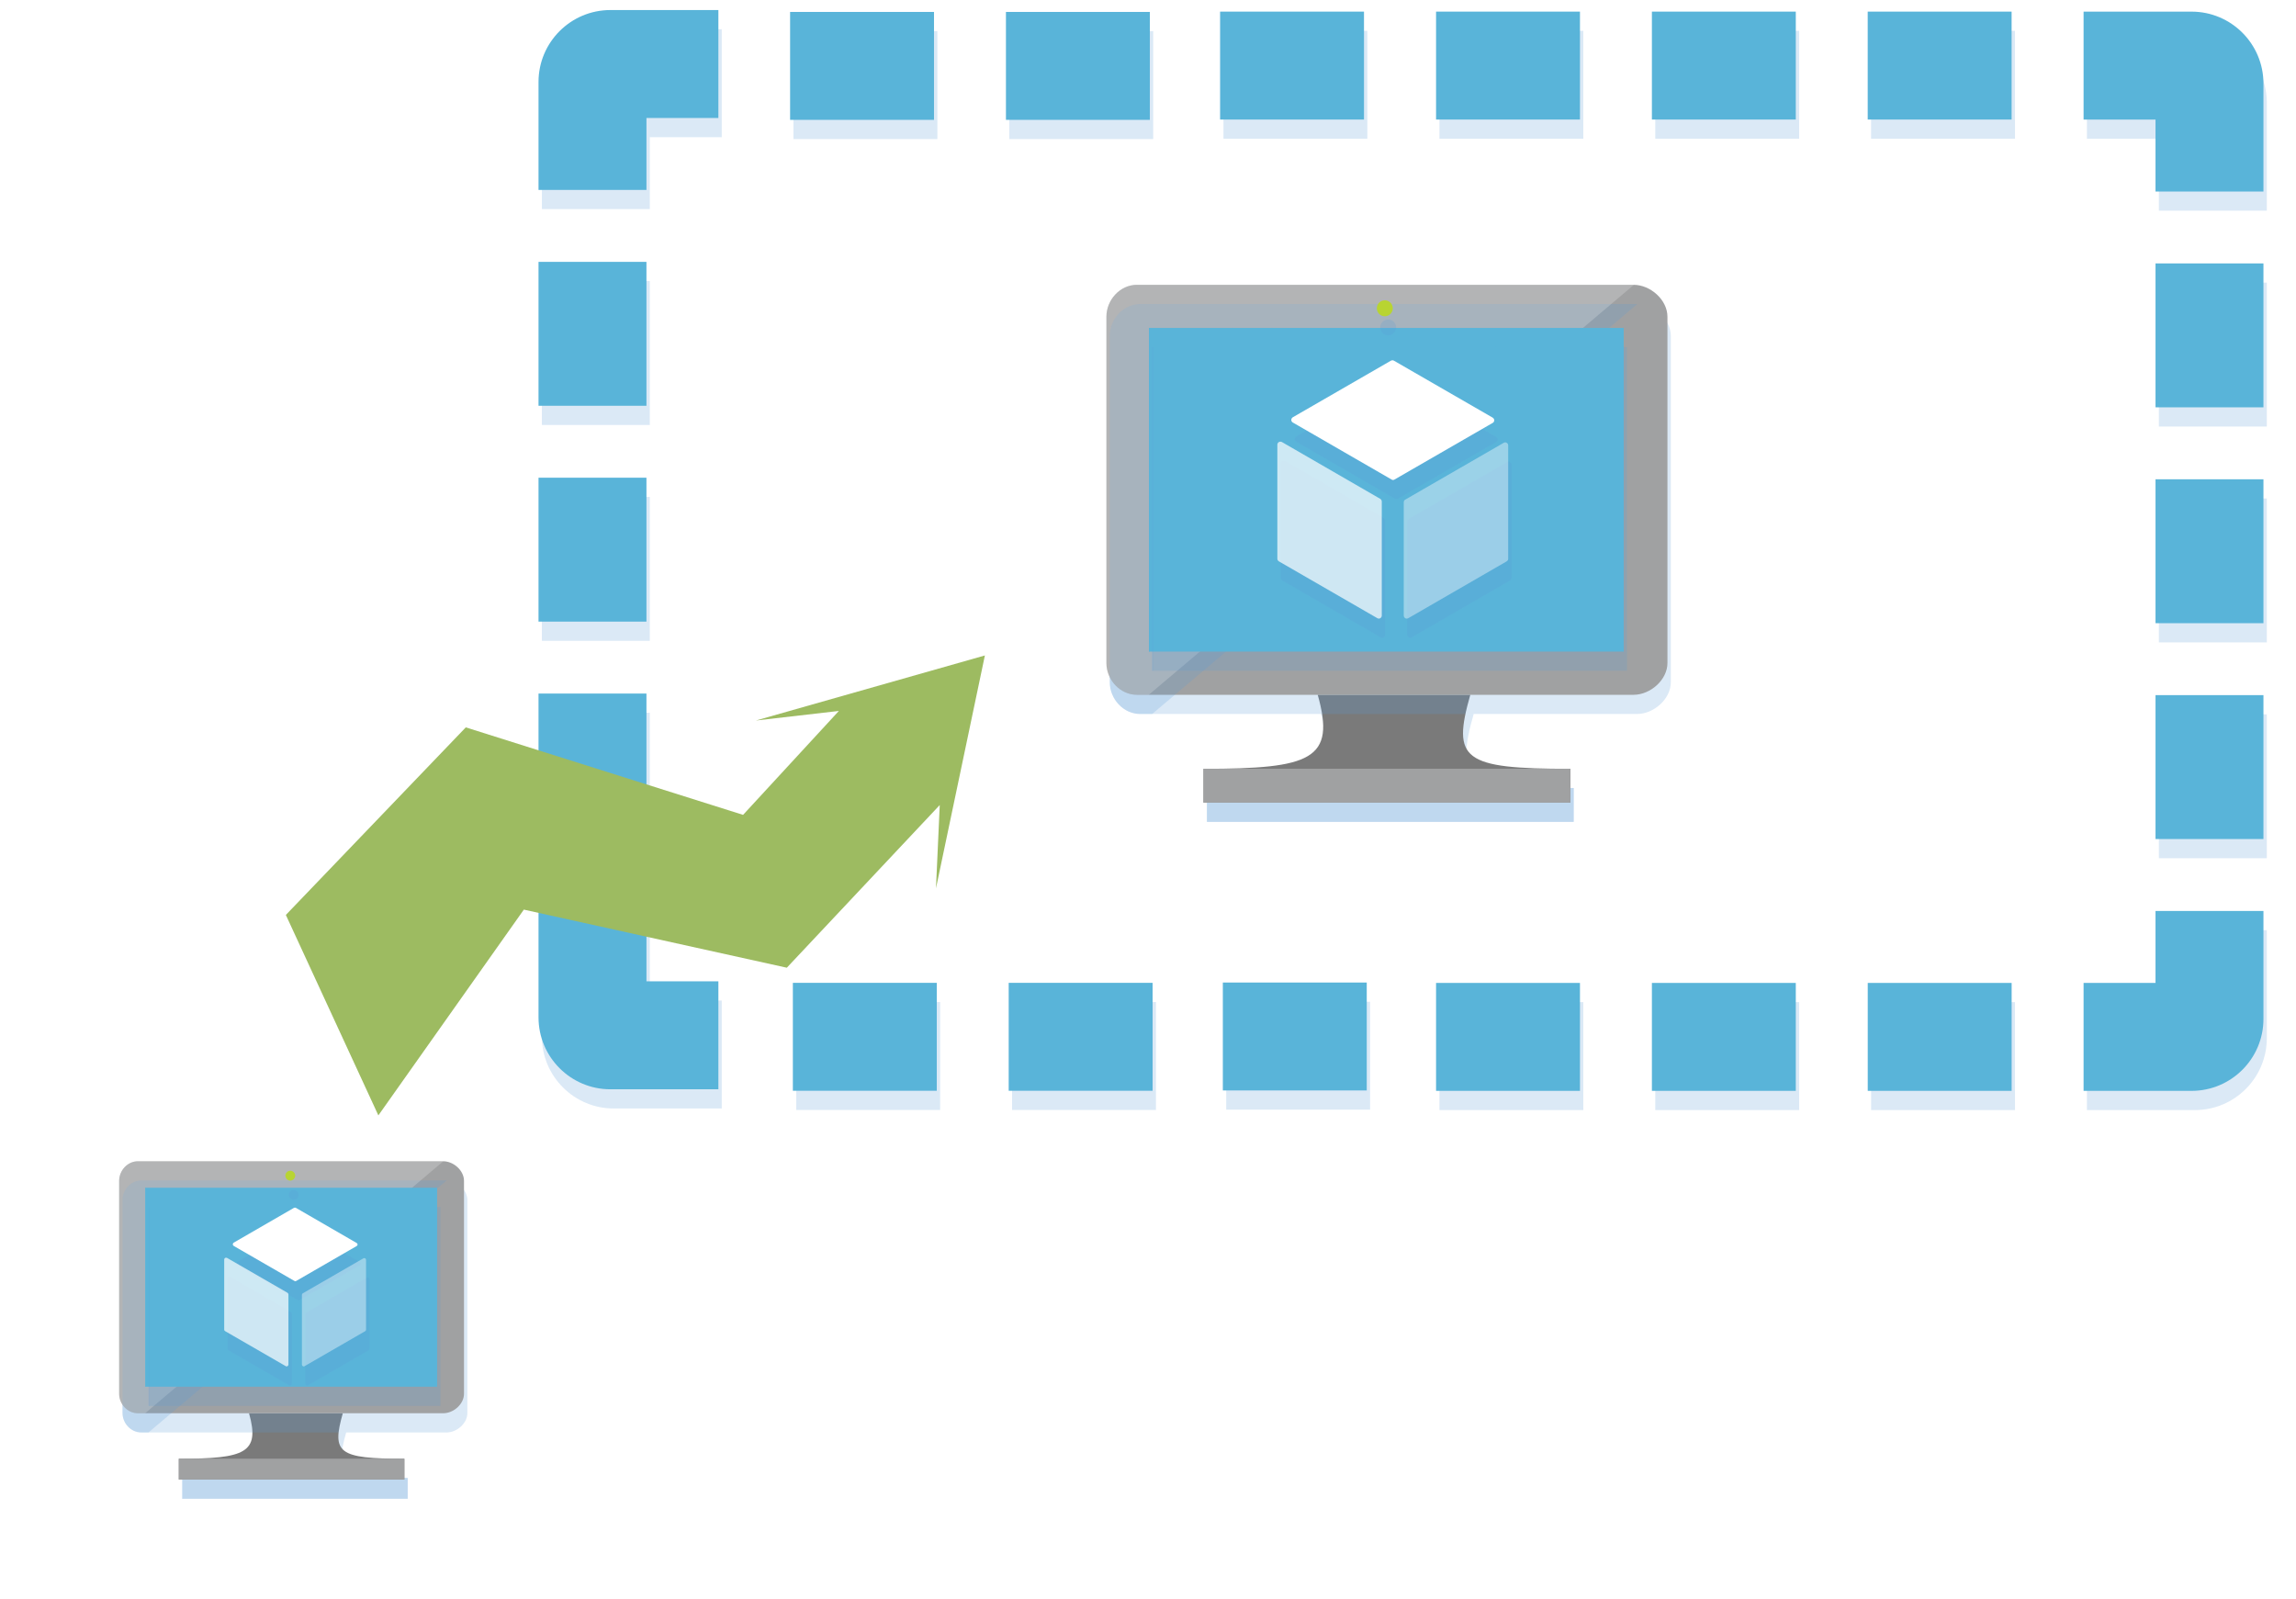 <?xml version="1.0" encoding="UTF-8" standalone="no"?>
<!DOCTYPE svg PUBLIC "-//W3C//DTD SVG 1.1//EN" "http://www.w3.org/Graphics/SVG/1.1/DTD/svg11.dtd">
<!-- Generated by Microsoft Visio, SVG Export AddVMtoAS.svg Page-1 -->
<svg xmlns="http://www.w3.org/2000/svg" xmlns:xlink="http://www.w3.org/1999/xlink" xmlns:ev="http://www.w3.org/2001/xml-events"
		xmlns:v="http://schemas.microsoft.com/visio/2003/SVGExtensions/" width="3.276in" height="2.281in"
		viewBox="0 0 235.891 164.238" xml:space="preserve" color-interpolation-filters="sRGB" class="st14">
	<v:documentProperties v:langID="1033" v:viewMarkup="false"/>

	<style type="text/css">
	<![CDATA[
		.st1 {visibility:visible}
		.st2 {fill:#5b9bd5;fill-opacity:0.22;filter:url(#filter_2);stroke:none}
		.st3 {fill:#59b4d9;stroke:none;stroke-width:0.75}
		.st4 {fill:#7a7a7a;stroke:none;stroke-width:12.24}
		.st5 {fill:#a0a1a2;stroke:none;stroke-width:12.24}
		.st6 {fill:#ffffff;fill-opacity:0.2;stroke:none;stroke-width:12.24}
		.st7 {fill:#59b4d9;stroke:none;stroke-width:12.24}
		.st8 {fill:#b8d432;stroke:none;stroke-width:12.24}
		.st9 {fill:#ffffff;stroke:none;stroke-width:12.24}
		.st10 {fill:#ffffff;fill-opacity:0.7;stroke:none;stroke-width:12.24}
		.st11 {fill:#ffffff;fill-opacity:0.4;stroke:none;stroke-width:12.24}
		.st12 {fill:#9dbb61}
		.st13 {stroke:none;stroke-linecap:round;stroke-linejoin:round;stroke-width:0.24}
		.st14 {fill:none;fill-rule:evenodd;font-size:12px;overflow:visible;stroke-linecap:square;stroke-miterlimit:3}
	]]>
	</style>

	<defs id="Filters">
		<filter id="filter_2">
			<feGaussianBlur stdDeviation="2"/>
		</filter>
	</defs>
	<g v:mID="0" v:index="1" v:groupContext="foregroundPage">
		<title>Page-1</title>
		<v:pageProperties v:drawingScale="0.0393701" v:pageScale="0.0393701" v:drawingUnits="24" v:shadowOffsetX="8.50394"
				v:shadowOffsetY="-8.50394"/>
		<g id="group308-1" transform="translate(12.24,-12.24)" v:mID="308" v:groupContext="group">
			<title>Sheet.308</title>
			<g id="shape249-2" v:mID="249" v:groupContext="shape" transform="translate(157.476,-139.72)">
				<title>Sheet.249</title>
				<g id="shadow249-3" v:groupContext="shadow" v:shadowOffsetX="0.3456" v:shadowOffsetY="-1.9728" v:shadowType="1"
						transform="matrix(1,0,0,1,0.346,1.973)" class="st1">
					<rect x="0" y="153.15" width="14.784" height="11.088" class="st2"/>
				</g>
				<rect x="0" y="153.15" width="14.784" height="11.088" class="st3"/>
			</g>
			<g id="shape250-7" v:mID="250" v:groupContext="shape" transform="translate(135.301,-139.72)">
				<title>Sheet.250</title>
				<g id="shadow250-8" v:groupContext="shadow" v:shadowOffsetX="0.3456" v:shadowOffsetY="-1.9728" v:shadowType="1"
						transform="matrix(1,0,0,1,0.346,1.973)" class="st1">
					<rect x="0" y="153.15" width="14.784" height="11.088" class="st2"/>
				</g>
				<rect x="0" y="153.15" width="14.784" height="11.088" class="st3"/>
			</g>
			<g id="shape251-12" v:mID="251" v:groupContext="shape" transform="translate(201.827,-39.932)">
				<title>Sheet.251</title>
				<g id="shadow251-13" v:groupContext="shadow" v:shadowOffsetX="0.3456" v:shadowOffsetY="-1.9728" v:shadowType="1"
						transform="matrix(1,0,0,1,0.346,1.973)" class="st1">
					<path d="M7.39 153.15 L0 153.15 L0 164.24 L11.09 164.24 C15.17 164.24 18.48 160.93 18.48 156.85 L18.48 145.76
								 L7.39 145.76 L7.39 153.15 Z" class="st2"/>
				</g>
				<path d="M7.39 153.15 L0 153.15 L0 164.24 L11.09 164.24 C15.17 164.24 18.48 160.93 18.48 156.85 L18.48 145.76 L7.39
							 145.76 L7.39 153.15 Z" class="st3"/>
			</g>
			<g id="shape252-17" v:mID="252" v:groupContext="shape" transform="translate(43.087,-65.964)">
				<title>Sheet.252</title>
				<g id="shadow252-18" v:groupContext="shadow" v:shadowOffsetX="0.3456" v:shadowOffsetY="-1.9728" v:shadowType="1"
						transform="matrix(1,0,0,1,0.346,1.973)" class="st1">
					<rect x="0" y="149.453" width="11.088" height="14.784" class="st2"/>
				</g>
				<rect x="0" y="149.453" width="11.088" height="14.784" class="st3"/>
			</g>
			<g id="shape253-22" v:mID="253" v:groupContext="shape" transform="translate(157.476,-39.932)">
				<title>Sheet.253</title>
				<g id="shadow253-23" v:groupContext="shadow" v:shadowOffsetX="0.3456" v:shadowOffsetY="-1.9728" v:shadowType="1"
						transform="matrix(1,0,0,1,0.346,1.973)" class="st1">
					<rect x="0" y="153.15" width="14.784" height="11.088" class="st2"/>
				</g>
				<rect x="0" y="153.15" width="14.784" height="11.088" class="st3"/>
			</g>
			<g id="shape254-27" v:mID="254" v:groupContext="shape" transform="translate(209.218,-65.802)">
				<title>Sheet.254</title>
				<g id="shadow254-28" v:groupContext="shadow" v:shadowOffsetX="0.3456" v:shadowOffsetY="-1.9728" v:shadowType="1"
						transform="matrix(1,0,0,1,0.346,1.973)" class="st1">
					<rect x="0" y="149.453" width="11.088" height="14.784" class="st2"/>
				</g>
				<rect x="0" y="149.453" width="11.088" height="14.784" class="st3"/>
			</g>
			<g id="shape255-32" v:mID="255" v:groupContext="shape" transform="translate(179.652,-39.932)">
				<title>Sheet.255</title>
				<g id="shadow255-33" v:groupContext="shadow" v:shadowOffsetX="0.3456" v:shadowOffsetY="-1.9728" v:shadowType="1"
						transform="matrix(1,0,0,1,0.346,1.973)" class="st1">
					<rect x="0" y="153.15" width="14.784" height="11.088" class="st2"/>
				</g>
				<rect x="0" y="153.15" width="14.784" height="11.088" class="st3"/>
			</g>
			<g id="shape256-37" v:mID="256" v:groupContext="shape" transform="translate(135.301,-39.932)">
				<title>Sheet.256</title>
				<g id="shadow256-38" v:groupContext="shadow" v:shadowOffsetX="0.3456" v:shadowOffsetY="-1.9728" v:shadowType="1"
						transform="matrix(1,0,0,1,0.346,1.973)" class="st1">
					<rect x="0" y="153.15" width="14.784" height="11.088" class="st2"/>
				</g>
				<rect x="0" y="153.15" width="14.784" height="11.088" class="st3"/>
			</g>
			<g id="shape257-42" v:mID="257" v:groupContext="shape" transform="translate(43.087,-40.094)">
				<title>Sheet.257</title>
				<g id="shadow257-43" v:groupContext="shadow" v:shadowOffsetX="0.3456" v:shadowOffsetY="-1.9728" v:shadowType="1"
						transform="matrix(1,0,0,1,0.346,1.973)" class="st1">
					<path d="M11.09 153.15 L11.09 145.76 L0 145.76 L0 156.85 C0 160.93 3.31 164.24 7.39 164.24 L18.48 164.24 L18.48
								 153.15 L11.09 153.15 Z" class="st2"/>
				</g>
				<path d="M11.09 153.15 L11.09 145.76 L0 145.76 L0 156.85 C0 160.93 3.31 164.24 7.39 164.24 L18.48 164.24 L18.48 153.15
							 L11.09 153.15 Z" class="st3"/>
			</g>
			<g id="shape258-47" v:mID="258" v:groupContext="shape" transform="translate(43.087,-110.314)">
				<title>Sheet.258</title>
				<g id="shadow258-48" v:groupContext="shadow" v:shadowOffsetX="0.3456" v:shadowOffsetY="-1.9728" v:shadowType="1"
						transform="matrix(1,0,0,1,0.346,1.973)" class="st1">
					<rect x="0" y="149.453" width="11.088" height="14.784" class="st2"/>
				</g>
				<rect x="0" y="149.453" width="11.088" height="14.784" class="st3"/>
			</g>
			<g id="shape259-52" v:mID="259" v:groupContext="shape" transform="translate(43.087,-132.492)">
				<title>Sheet.259</title>
				<g id="shadow259-53" v:groupContext="shadow" v:shadowOffsetX="0.3456" v:shadowOffsetY="-1.9728" v:shadowType="1"
						transform="matrix(1,0,0,1,0.346,1.973)" class="st1">
					<path d="M11.09 156.85 L18.48 156.85 L18.48 145.76 L7.39 145.76 C3.31 145.76 0 149.07 0 153.15 L0 164.24 L11.09
								 164.24 L11.09 156.85 Z" class="st2"/>
				</g>
				<path d="M11.09 156.85 L18.48 156.85 L18.48 145.76 L7.39 145.76 C3.31 145.76 0 149.07 0 153.15 L0 164.24 L11.09 164.24
							 L11.09 156.85 Z" class="st3"/>
			</g>
			<g id="shape260-57" v:mID="260" v:groupContext="shape" transform="translate(43.087,-88.139)">
				<title>Sheet.260</title>
				<g id="shadow260-58" v:groupContext="shadow" v:shadowOffsetX="0.3456" v:shadowOffsetY="-1.9728" v:shadowType="1"
						transform="matrix(1,0,0,1,0.346,1.973)" class="st1">
					<rect x="0" y="149.453" width="11.088" height="14.784" class="st2"/>
				</g>
				<rect x="0" y="149.453" width="11.088" height="14.784" class="st3"/>
			</g>
			<g id="shape261-62" v:mID="261" v:groupContext="shape" transform="translate(209.218,-87.977)">
				<title>Sheet.261</title>
				<g id="shadow261-63" v:groupContext="shadow" v:shadowOffsetX="0.3456" v:shadowOffsetY="-1.9728" v:shadowType="1"
						transform="matrix(1,0,0,1,0.346,1.973)" class="st1">
					<rect x="0" y="149.453" width="11.088" height="14.784" class="st2"/>
				</g>
				<rect x="0" y="149.453" width="11.088" height="14.784" class="st3"/>
			</g>
			<g id="shape262-67" v:mID="262" v:groupContext="shape" transform="translate(209.218,-110.154)">
				<title>Sheet.262</title>
				<g id="shadow262-68" v:groupContext="shadow" v:shadowOffsetX="0.3456" v:shadowOffsetY="-1.9728" v:shadowType="1"
						transform="matrix(1,0,0,1,0.346,1.973)" class="st1">
					<rect x="0" y="149.453" width="11.088" height="14.784" class="st2"/>
				</g>
				<rect x="0" y="149.453" width="11.088" height="14.784" class="st3"/>
			</g>
			<g id="shape263-72" v:mID="263" v:groupContext="shape" transform="translate(179.649,-139.72)">
				<title>Sheet.263</title>
				<g id="shadow263-73" v:groupContext="shadow" v:shadowOffsetX="0.3456" v:shadowOffsetY="-1.9728" v:shadowType="1"
						transform="matrix(1,0,0,1,0.346,1.973)" class="st1">
					<rect x="0" y="153.15" width="14.784" height="11.088" class="st2"/>
				</g>
				<rect x="0" y="153.15" width="14.784" height="11.088" class="st3"/>
			</g>
			<g id="shape264-77" v:mID="264" v:groupContext="shape" transform="translate(201.827,-132.329)">
				<title>Sheet.264</title>
				<g id="shadow264-78" v:groupContext="shadow" v:shadowOffsetX="0.3456" v:shadowOffsetY="-1.9728" v:shadowType="1"
						transform="matrix(1,0,0,1,0.346,1.973)" class="st1">
					<path d="M7.39 156.85 L7.39 164.24 L18.48 164.24 L18.48 153.15 C18.48 149.07 15.17 145.76 11.09 145.76 L0 145.76
								 L0 156.85 L7.39 156.85 Z" class="st2"/>
				</g>
				<path d="M7.39 156.85 L7.39 164.24 L18.48 164.24 L18.48 153.15 C18.48 149.07 15.17 145.76 11.09 145.76 L0 145.76
							 L0 156.85 L7.39 156.85 Z" class="st3"/>
			</g>
			<g id="shape279-82" v:mID="279" v:groupContext="shape" transform="translate(91.394,-39.941)">
				<title>Sheet.279</title>
				<g id="shadow279-83" v:groupContext="shadow" v:shadowOffsetX="0.3456" v:shadowOffsetY="-1.9728" v:shadowType="1"
						transform="matrix(1,0,0,1,0.346,1.973)" class="st1">
					<rect x="0" y="153.15" width="14.784" height="11.088" class="st2"/>
				</g>
				<rect x="0" y="153.15" width="14.784" height="11.088" class="st3"/>
			</g>
			<g id="shape280-87" v:mID="280" v:groupContext="shape" transform="translate(113.395,-39.973)">
				<title>Sheet.280</title>
				<g id="shadow280-88" v:groupContext="shadow" v:shadowOffsetX="0.3456" v:shadowOffsetY="-1.9728" v:shadowType="1"
						transform="matrix(1,0,0,1,0.346,1.973)" class="st1">
					<rect x="0" y="153.15" width="14.784" height="11.088" class="st2"/>
				</g>
				<rect x="0" y="153.15" width="14.784" height="11.088" class="st3"/>
			</g>
			<g id="shape281-92" v:mID="281" v:groupContext="shape" transform="translate(69.219,-39.941)">
				<title>Sheet.281</title>
				<g id="shadow281-93" v:groupContext="shadow" v:shadowOffsetX="0.3456" v:shadowOffsetY="-1.9728" v:shadowType="1"
						transform="matrix(1,0,0,1,0.346,1.973)" class="st1">
					<rect x="0" y="153.15" width="14.784" height="11.088" class="st2"/>
				</g>
				<rect x="0" y="153.15" width="14.784" height="11.088" class="st3"/>
			</g>
			<g id="shape282-97" v:mID="282" v:groupContext="shape" transform="translate(91.111,-139.688)">
				<title>Sheet.282</title>
				<g id="shadow282-98" v:groupContext="shadow" v:shadowOffsetX="0.3456" v:shadowOffsetY="-1.9728" v:shadowType="1"
						transform="matrix(1,0,0,1,0.346,1.973)" class="st1">
					<rect x="0" y="153.15" width="14.784" height="11.088" class="st2"/>
				</g>
				<rect x="0" y="153.15" width="14.784" height="11.088" class="st3"/>
			</g>
			<g id="shape283-102" v:mID="283" v:groupContext="shape" transform="translate(113.112,-139.72)">
				<title>Sheet.283</title>
				<g id="shadow283-103" v:groupContext="shadow" v:shadowOffsetX="0.3456" v:shadowOffsetY="-1.9728" v:shadowType="1"
						transform="matrix(1,0,0,1,0.346,1.973)" class="st1">
					<rect x="0" y="153.15" width="14.784" height="11.088" class="st2"/>
				</g>
				<rect x="0" y="153.15" width="14.784" height="11.088" class="st3"/>
			</g>
			<g id="shape284-107" v:mID="284" v:groupContext="shape" transform="translate(68.935,-139.688)">
				<title>Sheet.284</title>
				<g id="shadow284-108" v:groupContext="shadow" v:shadowOffsetX="0.3456" v:shadowOffsetY="-1.9728" v:shadowType="1"
						transform="matrix(1,0,0,1,0.346,1.973)" class="st1">
					<rect x="0" y="153.15" width="14.784" height="11.088" class="st2"/>
				</g>
				<rect x="0" y="153.15" width="14.784" height="11.088" class="st3"/>
			</g>
			<g id="group285-112" v:mID="285" v:groupContext="group">
				<title>Azure Portal - Virtual Machines</title>
				<g id="shape286-113" v:mID="286" v:groupContext="shape" transform="translate(6.133,2.84217E-14)">
					<title>Sheet.286</title>
					<g id="shadow286-114" v:groupContext="shadow" v:shadowOffsetX="0.3456" v:shadowOffsetY="-1.9728"
							v:shadowType="1" transform="matrix(1,0,0,1,0.346,1.973)" class="st1">
						<path d="M16.85 157.42 L16 157.42 L7.65 157.42 L7.21 157.42 C8.37 161.51 6.81 162.1 0 162.1 L0 164.24 L8.66
									 164.24 L14.99 164.24 L23.17 164.24 L23.17 162.1 C16.35 162.1 15.69 161.51 16.85 157.42 Z"
								class="st2"/>
					</g>
					<path d="M16.85 157.42 L16 157.42 L7.65 157.42 L7.21 157.42 C8.37 161.51 6.81 162.1 0 162.1 L0 164.24 L8.66 164.24
								 L14.99 164.24 L23.17 164.24 L23.17 162.1 C16.35 162.1 15.69 161.51 16.85 157.42 Z" class="st4"/>
				</g>
				<g id="shape287-118" v:mID="287" v:groupContext="shape" transform="translate(0.001,-6.812)">
					<title>Sheet.287</title>
					<g id="shadow287-119" v:groupContext="shadow" v:shadowOffsetX="0.3456" v:shadowOffsetY="-1.9728"
							v:shadowType="1" transform="matrix(1,0,0,1,0.346,1.973)" class="st1">
						<path d="M33.29 138.35 L1.93 138.35 C0.86 138.35 0 139.3 0 140.36 L0 162.24 C0 163.3 0.86 164.24 1.93 164.24
									 L33.29 164.24 C34.36 164.24 35.43 163.3 35.43 162.24 L35.43 140.36 C35.43 139.3 34.36 138.35
									 33.29 138.35 Z" class="st2"/>
					</g>
					<path d="M33.29 138.35 L1.93 138.35 C0.86 138.35 0 139.3 0 140.36 L0 162.24 C0 163.3 0.86 164.24 1.93 164.24
								 L33.29 164.24 C34.36 164.24 35.43 163.3 35.43 162.24 L35.43 140.36 C35.43 139.3 34.36 138.35 33.29
								 138.35 Z" class="st5"/>
				</g>
				<g id="shape288-123" v:mID="288" v:groupContext="shape" transform="translate(0,-6.812)">
					<title>Sheet.288</title>
					<g id="shadow288-124" v:groupContext="shadow" v:shadowOffsetX="0.3456" v:shadowOffsetY="-1.9728"
							v:shadowType="1" transform="matrix(1,0,0,1,0.346,1.973)" class="st1">
						<path d="M33.31 138.35 C33.31 138.35 33.3 138.35 33.29 138.35 L1.93 138.35 C0.86 138.35 0 139.3 0 140.36
									 L0 162.24 C0 163.3 0.86 164.24 1.93 164.24 L2.67 164.24 L33.31 138.35 Z" class="st2"/>
					</g>
					<path d="M33.31 138.35 C33.31 138.35 33.3 138.35 33.29 138.35 L1.93 138.35 C0.86 138.35 0 139.3 0 140.36 L0 162.24
								 C0 163.3 0.86 164.24 1.93 164.24 L2.67 164.24 L33.31 138.35 Z" class="st6"/>
				</g>
				<g id="shape289-128" v:mID="289" v:groupContext="shape" transform="translate(2.686,-9.538)">
					<title>Sheet.289</title>
					<g id="shadow289-129" v:groupContext="shadow" v:shadowOffsetX="0.3456" v:shadowOffsetY="-1.9728"
							v:shadowType="1" transform="matrix(1,0,0,1,0.346,1.973)" class="st1">
						<rect x="0" y="143.799" width="29.981" height="20.438" class="st2"/>
					</g>
					<rect x="0" y="143.799" width="29.981" height="20.438" class="st7"/>
				</g>
				<g id="shape290-133" v:mID="290" v:groupContext="shape" transform="translate(2.686,-9.538)">
					<title>Sheet.290</title>
					<g id="shadow290-134" v:groupContext="shadow" v:shadowOffsetX="0.3456" v:shadowOffsetY="-1.9728"
							v:shadowType="1" transform="matrix(1,0,0,1,0.346,1.973)" class="st1">
						<path d="M0 164.24 L0.04 164.24 L0.04 143.8 L27.45 143.76 L27.45 143.76 L0 143.8 L0 164.24 Z" class="st2"/>
					</g>
					<path d="M0 164.24 L0.04 164.24 L0.04 143.8 L27.45 143.76 L27.45 143.76 L0 143.8 L0 164.24 Z" class="st7"/>
				</g>
				<g id="shape291-138" v:mID="291" v:groupContext="shape" transform="translate(6.133,2.84217E-14)">
					<title>Sheet.291</title>
					<g id="shadow291-139" v:groupContext="shadow" v:shadowOffsetX="0.3456" v:shadowOffsetY="-1.9728"
							v:shadowType="1" transform="matrix(1,0,0,1,0.346,1.973)" class="st1">
						<rect x="0" y="162.097" width="23.167" height="2.141" class="st2"/>
					</g>
					<rect x="0" y="162.097" width="23.167" height="2.141" class="st5"/>
				</g>
				<g id="shape292-143" v:mID="292" v:groupContext="shape" transform="translate(17.078,-30.716)">
					<title>Sheet.292</title>
					<g id="shadow292-144" v:groupContext="shadow" v:shadowOffsetX="0.3456" v:shadowOffsetY="-1.9728"
							v:shadowType="1" transform="matrix(1,0,0,1,0.346,1.973)" class="st1">
						<path d="M1.01 163.73 C1.01 164.01 0.78 164.24 0.5 164.24 C0.22 164.24 0 164.01 0 163.73 C0 163.46 0.22 163.23
									 0.5 163.23 C0.78 163.23 1.01 163.46 1.01 163.73 Z" class="st2"/>
					</g>
					<path d="M1.01 163.73 C1.01 164.01 0.78 164.24 0.5 164.24 C0.22 164.24 0 164.01 0 163.73 C0 163.46 0.22 163.23
								 0.5 163.23 C0.78 163.23 1.01 163.46 1.01 163.73 Z" class="st8"/>
				</g>
				<g id="shape293-148" v:mID="293" v:groupContext="shape" transform="translate(11.676,-20.377)">
					<title>Sheet.293</title>
					<g id="shadow293-149" v:groupContext="shadow" v:shadowOffsetX="0.3456" v:shadowOffsetY="-1.9728"
							v:shadowType="1" transform="matrix(1,0,0,1,0.346,1.973)" class="st1">
						<path d="M6.43 164.24 C6.4 164.24 6.36 164.23 6.33 164.21 L0.09 160.61 C0.04 160.58 0 160.51 0 160.45 C0
									 160.38 0.04 160.32 0.09 160.28 L6.29 156.7 C6.35 156.67 6.42 156.67 6.48 156.7 L12.72 160.31
									 C12.78 160.34 12.82 160.4 12.82 160.47 C12.82 160.54 12.78 160.6 12.72 160.63 L6.52 164.21 C6.49
									 164.23 6.46 164.24 6.43 164.24 Z" class="st2"/>
					</g>
					<path d="M6.43 164.24 C6.4 164.24 6.36 164.23 6.33 164.21 L0.09 160.61 C0.04 160.58 0 160.51 0 160.45 C0 160.38
								 0.04 160.32 0.09 160.28 L6.29 156.7 C6.35 156.67 6.42 156.67 6.48 156.7 L12.72 160.31 C12.78 160.34
								 12.82 160.4 12.82 160.47 C12.82 160.54 12.78 160.6 12.72 160.63 L6.52 164.21 C6.49 164.23 6.46 164.24
								 6.43 164.24 Z" class="st9"/>
				</g>
				<g id="shape294-153" v:mID="294" v:groupContext="shape" transform="translate(10.795,-11.624)">
					<title>Sheet.294</title>
					<g id="shadow294-154" v:groupContext="shadow" v:shadowOffsetX="0.3456" v:shadowOffsetY="-1.9728"
							v:shadowType="1" transform="matrix(1,0,0,1,0.346,1.973)" class="st1">
						<path d="M6.41 164.24 C6.38 164.24 6.34 164.23 6.32 164.21 L0.1 160.62 C0.04 160.59 0 160.53 0 160.46 L0
									 153.25 C0 153.19 0.04 153.12 0.1 153.09 C0.15 153.06 0.22 153.06 0.29 153.09 L6.51 156.68 C6.56
									 156.71 6.6 156.78 6.6 156.84 L6.6 164.05 C6.6 164.12 6.56 164.18 6.51 164.21 C6.47 164.23 6.44
									 164.24 6.41 164.24 Z" class="st2"/>
					</g>
					<path d="M6.41 164.24 C6.38 164.24 6.34 164.23 6.32 164.21 L0.1 160.62 C0.04 160.59 0 160.53 0 160.46 L0 153.25
								 C0 153.19 0.04 153.12 0.1 153.09 C0.15 153.06 0.22 153.06 0.29 153.09 L6.51 156.68 C6.56 156.71
								 6.6 156.78 6.6 156.84 L6.6 164.05 C6.6 164.12 6.56 164.18 6.51 164.21 C6.47 164.23 6.44 164.24 6.41
								 164.24 Z" class="st10"/>
				</g>
				<g id="shape295-158" v:mID="295" v:groupContext="shape" transform="translate(18.778,-11.624)">
					<title>Sheet.295</title>
					<g id="shadow295-159" v:groupContext="shadow" v:shadowOffsetX="0.3456" v:shadowOffsetY="-1.9728"
							v:shadowType="1" transform="matrix(1,0,0,1,0.346,1.973)" class="st1">
						<path d="M0.19 164.24 C0.16 164.24 0.12 164.23 0.09 164.21 C0.04 164.18 0 164.12 0 164.05 L0 156.89 C0 156.82
									 0.04 156.76 0.09 156.73 L6.31 153.14 C6.37 153.1 6.44 153.1 6.5 153.14 C6.56 153.17 6.59 153.23
									 6.59 153.3 L6.59 160.46 C6.59 160.53 6.56 160.59 6.5 160.62 L0.28 164.21 C0.26 164.23 0.22 164.24
									 0.19 164.24 Z" class="st2"/>
					</g>
					<path d="M0.19 164.24 C0.16 164.24 0.12 164.23 0.09 164.21 C0.04 164.18 0 164.12 0 164.05 L0 156.89 C0 156.82
								 0.04 156.76 0.09 156.73 L6.31 153.14 C6.37 153.1 6.44 153.1 6.5 153.14 C6.56 153.17 6.59 153.23
								 6.59 153.3 L6.59 160.46 C6.59 160.53 6.56 160.59 6.5 160.62 L0.28 164.21 C0.26 164.23 0.22 164.24
								 0.19 164.24 Z" class="st11"/>
				</g>
			</g>
			<g id="group296-163" transform="translate(101.432,-69.54)" v:mID="296" v:groupContext="group">
				<title>Azure Portal - Virtual Machines.296</title>
				<g id="shape297-164" v:mID="297" v:groupContext="shape" transform="translate(9.978,2.84217E-14)">
					<title>Sheet.297</title>
					<g id="shadow297-165" v:groupContext="shadow" v:shadowOffsetX="0.3456" v:shadowOffsetY="-1.9728"
							v:shadowType="1" transform="matrix(1,0,0,1,0.346,1.973)" class="st1">
						<path d="M27.41 153.15 L26.03 153.15 L12.44 153.15 L11.73 153.15 C13.61 159.8 11.08 160.76 0 160.76 L0 164.24
									 L14.1 164.24 L24.39 164.24 L37.69 164.24 L37.69 160.76 C26.61 160.76 25.52 159.81 27.41 153.15
									 Z" class="st2"/>
					</g>
					<path d="M27.41 153.15 L26.03 153.15 L12.44 153.15 L11.73 153.15 C13.61 159.8 11.08 160.76 0 160.76 L0 164.24
								 L14.1 164.24 L24.39 164.24 L37.69 164.24 L37.69 160.76 C26.61 160.76 25.52 159.81 27.41 153.15 Z"
							class="st4"/>
				</g>
				<g id="shape298-169" v:mID="298" v:groupContext="shape" transform="translate(0.001,-11.083)">
					<title>Sheet.298</title>
					<g id="shadow298-170" v:groupContext="shadow" v:shadowOffsetX="0.3456" v:shadowOffsetY="-1.9728"
							v:shadowType="1" transform="matrix(1,0,0,1,0.346,1.973)" class="st1">
						<path d="M54.16 122.12 L3.13 122.12 C1.4 122.12 0 123.67 0 125.4 L0 160.98 C0 162.7 1.4 164.24 3.13 164.24
									 L54.16 164.24 C55.89 164.24 57.64 162.7 57.64 160.98 L57.64 125.4 C57.64 123.66 55.89 122.12
									 54.16 122.12 Z" class="st2"/>
					</g>
					<path d="M54.16 122.12 L3.13 122.12 C1.4 122.12 0 123.67 0 125.4 L0 160.98 C0 162.7 1.4 164.24 3.13 164.24 L54.16
								 164.24 C55.89 164.24 57.64 162.7 57.64 160.98 L57.64 125.4 C57.64 123.66 55.89 122.12 54.16 122.12
								 Z" class="st5"/>
				</g>
				<g id="shape299-174" v:mID="299" v:groupContext="shape" transform="translate(0,-11.082)">
					<title>Sheet.299</title>
					<g id="shadow299-175" v:groupContext="shadow" v:shadowOffsetX="0.3456" v:shadowOffsetY="-1.9728"
							v:shadowType="1" transform="matrix(1,0,0,1,0.346,1.973)" class="st1">
						<path d="M54.2 122.12 C54.19 122.12 54.17 122.12 54.16 122.12 L3.13 122.12 C1.4 122.12 0 123.67 0 125.4 L0
									 160.98 C0 162.7 1.4 164.24 3.13 164.24 L4.35 164.24 L54.2 122.12 Z" class="st2"/>
					</g>
					<path d="M54.2 122.12 C54.19 122.12 54.17 122.12 54.16 122.12 L3.13 122.12 C1.4 122.12 0 123.67 0 125.4 L0 160.98
								 C0 162.7 1.4 164.24 3.13 164.24 L4.35 164.24 L54.2 122.12 Z" class="st6"/>
				</g>
				<g id="shape300-179" v:mID="300" v:groupContext="shape" transform="translate(4.369,-15.518)">
					<title>Sheet.300</title>
					<g id="shadow300-180" v:groupContext="shadow" v:shadowOffsetX="0.3456" v:shadowOffsetY="-1.9728"
							v:shadowType="1" transform="matrix(1,0,0,1,0.346,1.973)" class="st1">
						<rect x="0" y="130.987" width="48.776" height="33.25" class="st2"/>
					</g>
					<rect x="0" y="130.987" width="48.776" height="33.25" class="st7"/>
				</g>
				<g id="shape301-184" v:mID="301" v:groupContext="shape" transform="translate(4.369,-15.518)">
					<title>Sheet.301</title>
					<g id="shadow301-185" v:groupContext="shadow" v:shadowOffsetX="0.3456" v:shadowOffsetY="-1.9728"
							v:shadowType="1" transform="matrix(1,0,0,1,0.346,1.973)" class="st1">
						<path d="M0 164.24 L0.07 164.24 L0.07 130.99 L44.66 130.92 L44.66 130.92 L0 130.99 L0 164.24 Z" class="st2"/>
					</g>
					<path d="M0 164.24 L0.07 164.24 L0.07 130.99 L44.66 130.92 L44.66 130.92 L0 130.99 L0 164.24 Z" class="st7"/>
				</g>
				<g id="shape302-189" v:mID="302" v:groupContext="shape" transform="translate(9.978,0)">
					<title>Sheet.302</title>
					<g id="shadow302-190" v:groupContext="shadow" v:shadowOffsetX="0.3456" v:shadowOffsetY="-1.9728"
							v:shadowType="1" transform="matrix(1,0,0,1,0.346,1.973)" class="st1">
						<rect x="0" y="160.755" width="37.69" height="3.483" class="st2"/>
					</g>
					<rect x="0" y="160.755" width="37.69" height="3.483" class="st5"/>
				</g>
				<g id="shape303-194" v:mID="303" v:groupContext="shape" transform="translate(27.783,-49.971)">
					<title>Sheet.303</title>
					<g id="shadow303-195" v:groupContext="shadow" v:shadowOffsetX="0.3456" v:shadowOffsetY="-1.9728"
							v:shadowType="1" transform="matrix(1,0,0,1,0.346,1.973)" class="st1">
						<path d="M1.64 163.42 C1.64 163.87 1.27 164.24 0.82 164.24 C0.36 164.24 0 163.87 0 163.42 C0 162.97 0.36
									 162.6 0.82 162.6 C1.27 162.6 1.64 162.97 1.64 163.42 Z" class="st2"/>
					</g>
					<path d="M1.64 163.42 C1.64 163.87 1.27 164.24 0.82 164.24 C0.36 164.24 0 163.87 0 163.42 C0 162.97 0.36 162.6
								 0.82 162.6 C1.27 162.6 1.64 162.97 1.64 163.42 Z" class="st8"/>
				</g>
				<g id="shape304-199" v:mID="304" v:groupContext="shape" transform="translate(18.995,-33.151)">
					<title>Sheet.304</title>
					<g id="shadow304-200" v:groupContext="shadow" v:shadowOffsetX="0.3456" v:shadowOffsetY="-1.9728"
							v:shadowType="1" transform="matrix(1,0,0,1,0.346,1.973)" class="st1">
						<path d="M10.46 164.24 C10.4 164.24 10.35 164.22 10.3 164.19 L0.15 158.33 C0.06 158.28 0 158.18 0 158.07
									 C0 157.96 0.06 157.86 0.15 157.8 L10.24 151.98 C10.34 151.93 10.45 151.93 10.54 151.98 L20.7
									 157.84 C20.79 157.9 20.85 158 20.85 158.11 C20.85 158.22 20.79 158.32 20.7 158.37 L10.61 164.19
									 C10.56 164.22 10.51 164.24 10.46 164.24 Z" class="st2"/>
					</g>
					<path d="M10.46 164.24 C10.4 164.24 10.35 164.22 10.3 164.19 L0.15 158.33 C0.06 158.28 0 158.18 0 158.07 C0 157.96
								 0.06 157.86 0.15 157.8 L10.24 151.98 C10.34 151.93 10.45 151.93 10.54 151.98 L20.7 157.84 C20.79
								 157.9 20.85 158 20.85 158.11 C20.85 158.22 20.79 158.32 20.7 158.37 L10.61 164.19 C10.56 164.22
								 10.51 164.24 10.46 164.24 Z" class="st9"/>
				</g>
				<g id="shape305-204" v:mID="305" v:groupContext="shape" transform="translate(17.562,-18.911)">
					<title>Sheet.305</title>
					<g id="shadow305-205" v:groupContext="shadow" v:shadowOffsetX="0.3456" v:shadowOffsetY="-1.9728"
							v:shadowType="1" transform="matrix(1,0,0,1,0.346,1.973)" class="st1">
						<path d="M10.43 164.24 C10.37 164.24 10.32 164.22 10.28 164.2 L0.16 158.36 C0.06 158.3 0 158.2 0 158.09 L0
									 146.37 C0 146.26 0.06 146.16 0.16 146.1 C0.25 146.05 0.37 146.05 0.47 146.1 L10.58 151.94 C10.67
									 152 10.73 152.1 10.73 152.21 L10.73 163.93 C10.73 164.04 10.67 164.14 10.58 164.2 C10.53 164.22
									 10.48 164.24 10.43 164.24 Z" class="st2"/>
					</g>
					<path d="M10.43 164.24 C10.37 164.24 10.32 164.22 10.28 164.2 L0.16 158.36 C0.06 158.3 0 158.2 0 158.09 L0 146.37
								 C0 146.26 0.06 146.16 0.16 146.1 C0.25 146.05 0.37 146.05 0.47 146.1 L10.58 151.94 C10.67 152 10.73
								 152.1 10.73 152.21 L10.73 163.93 C10.73 164.04 10.67 164.14 10.58 164.2 C10.53 164.22 10.48 164.24
								 10.43 164.24 Z" class="st10"/>
				</g>
				<g id="shape306-209" v:mID="306" v:groupContext="shape" transform="translate(30.55,-18.911)">
					<title>Sheet.306</title>
					<g id="shadow306-210" v:groupContext="shadow" v:shadowOffsetX="0.3456" v:shadowOffsetY="-1.9728"
							v:shadowType="1" transform="matrix(1,0,0,1,0.346,1.973)" class="st1">
						<path d="M0.31 164.24 C0.25 164.24 0.2 164.22 0.15 164.2 C0.06 164.14 0 164.04 0 163.93 L0 152.28 C0 152.17
									 0.06 152.07 0.15 152.02 L10.27 146.18 C10.36 146.12 10.48 146.12 10.57 146.18 C10.67 146.23
									 10.73 146.33 10.73 146.44 L10.73 158.09 C10.73 158.2 10.67 158.3 10.57 158.36 L0.46 164.2 C0.42
									 164.22 0.36 164.24 0.31 164.24 Z" class="st2"/>
					</g>
					<path d="M0.31 164.24 C0.25 164.24 0.2 164.22 0.15 164.2 C0.06 164.14 0 164.04 0 163.93 L0 152.28 C0 152.17 0.06
								 152.07 0.15 152.02 L10.27 146.18 C10.36 146.12 10.48 146.12 10.57 146.18 C10.67 146.23 10.73 146.33
								 10.73 146.44 L10.73 158.09 C10.73 158.2 10.67 158.3 10.57 158.36 L0.46 164.2 C0.42 164.22 0.36 164.24
								 0.31 164.24 Z" class="st11"/>
				</g>
			</g>
			<g id="shape307-214" v:mID="307" v:groupContext="shape" transform="translate(-46.945,-32.593) rotate(-24.775)">
				<title>Multi-Arrow</title>
				<v:userDefs>
					<v:ud v:nameU="VertexCount" v:prompt="" v:val="VT0(4):26"/>
					<v:ud v:nameU="SegmentType" v:prompt="" v:val="VT0(1):26"/>
					<v:ud v:nameU="DrawType" v:prompt="" v:val="VT0(3):26"/>
					<v:ud v:nameU="StartWidth" v:prompt="" v:val="VT0(0.15748031496063):24"/>
					<v:ud v:nameU="EndWidth" v:prompt="" v:val="VT0(0.098425196850394):24"/>
					<v:ud v:nameU="LastAngle" v:prompt="" v:val="VT0(0.30740473958158):32"/>
					<v:ud v:nameU="CtrlAngle" v:prompt="" v:val="VT0(-1.6848418692298):32"/>
					<v:ud v:nameU="ArrowFeatherAngle" v:prompt="" v:val="VT0(8.5828366555725):32"/>
					<v:ud v:nameU="ArrowFeatherDist" v:prompt="" v:val="VT0(0.19813752425262):24"/>
					<v:ud v:nameU="Joint1_2Pcnt" v:prompt="" v:val="VT0(0.3618647311596):26"/>
					<v:ud v:nameU="Joint1_2Angle" v:prompt="" v:val="VT0(1.4614082470262):32"/>
					<v:ud v:nameU="Joint2_3Pcnt" v:prompt="" v:val="VT0(0.73909384961246):26"/>
					<v:ud v:nameU="Joint2_3Angle" v:prompt="" v:val="VT0(1.436823758849):32"/>
					<v:ud v:nameU="Joint3_4Pcnt" v:prompt="" v:val="VT0(1):26"/>
					<v:ud v:nameU="Joint3_4Angle" v:prompt="" v:val="VT0(1.8782010663765):32"/>
					<v:ud v:nameU="Joint4_5Pcnt" v:prompt="" v:val="VT0(1):26"/>
					<v:ud v:nameU="Joint4_5Angle" v:prompt="" v:val="VT0(1.8782010663765):32"/>
					<v:ud v:nameU="Joint5_6Pcnt" v:prompt="" v:val="VT0(1):26"/>
					<v:ud v:nameU="Joint5_6Angle" v:prompt="" v:val="VT0(1.8782010663765):32"/>
					<v:ud v:nameU="Joint6_7Pcnt" v:prompt="" v:val="VT0(1):26"/>
					<v:ud v:nameU="Joint6_7Angle" v:prompt="" v:val="VT0(1.8782010663765):32"/>
					<v:ud v:nameU="Joint7_8Pcnt" v:prompt="" v:val="VT0(1):26"/>
					<v:ud v:nameU="Joint7_8Angle" v:prompt="" v:val="VT0(1.8782010663765):32"/>
					<v:ud v:nameU="Joint8_9Pcnt" v:prompt="" v:val="VT0(1):26"/>
					<v:ud v:nameU="Joint8_9Angle" v:prompt="" v:val="VT0(1.8782010663765):32"/>
					<v:ud v:nameU="visVersion" v:prompt="" v:val="VT0(15):26"/>
					<v:ud v:nameU="LastAngle" v:prompt="" v:val="VT0(0.38799522542026):32"/>
					<v:ud v:nameU="CtrlAngle" v:prompt="" v:val="VT0(-1.6595336824188):32"/>
					<v:ud v:nameU="ArrowFeatherAngle" v:prompt="" v:val="VT0(8.7187094404389):32"/>
					<v:ud v:nameU="ArrowFeatherDist" v:prompt="" v:val="VT0(0.19762797604812):24"/>
					<v:ud v:nameU="Joint1_2Pcnt" v:prompt="" v:val="VT0(0.35578707273809):26"/>
					<v:ud v:nameU="Joint1_2Angle" v:prompt="" v:val="VT0(1.4465325203193):32"/>
					<v:ud v:nameU="Joint2_3Pcnt" v:prompt="" v:val="VT0(0.74585149238522):26"/>
					<v:ud v:nameU="Joint2_3Angle" v:prompt="" v:val="VT0(1.4169502108737):32"/>
					<v:ud v:nameU="Joint3_4Angle" v:prompt="" v:val="VT0(1.9587915522152):32"/>
					<v:ud v:nameU="Joint4_5Angle" v:prompt="" v:val="VT0(1.9587915522152):32"/>
					<v:ud v:nameU="Joint5_6Angle" v:prompt="" v:val="VT0(1.9587915522152):32"/>
					<v:ud v:nameU="Joint6_7Angle" v:prompt="" v:val="VT0(1.9587915522152):32"/>
					<v:ud v:nameU="Joint7_8Angle" v:prompt="" v:val="VT0(1.9587915522152):32"/>
					<v:ud v:nameU="Joint8_9Angle" v:prompt="" v:val="VT0(1.9587915522152):32"/>
				</v:userDefs>
				<path d="M0 152.9 L24.86 143.15 L46.96 163.25 L60.37 157.68 L52.22 155 L76.38 158.79 L61.79 178.41 L65.73 170.8 L44.46
							 179.39 L22.43 162.65 L0 175.58 L0 152.9 L0 164.24 L0 152.9 Z" class="st12"/>
				<path d="M0 152.9 L24.86 143.15 L46.96 163.25 L60.37 157.68 L52.22 155 L76.38 158.79 L61.79 178.41 L65.73 170.8 L44.46
							 179.39 L22.43 162.65 L0 175.58 L0 152.9 L0 164.24" class="st13"/>
			</g>
		</g>
	</g>
</svg>

